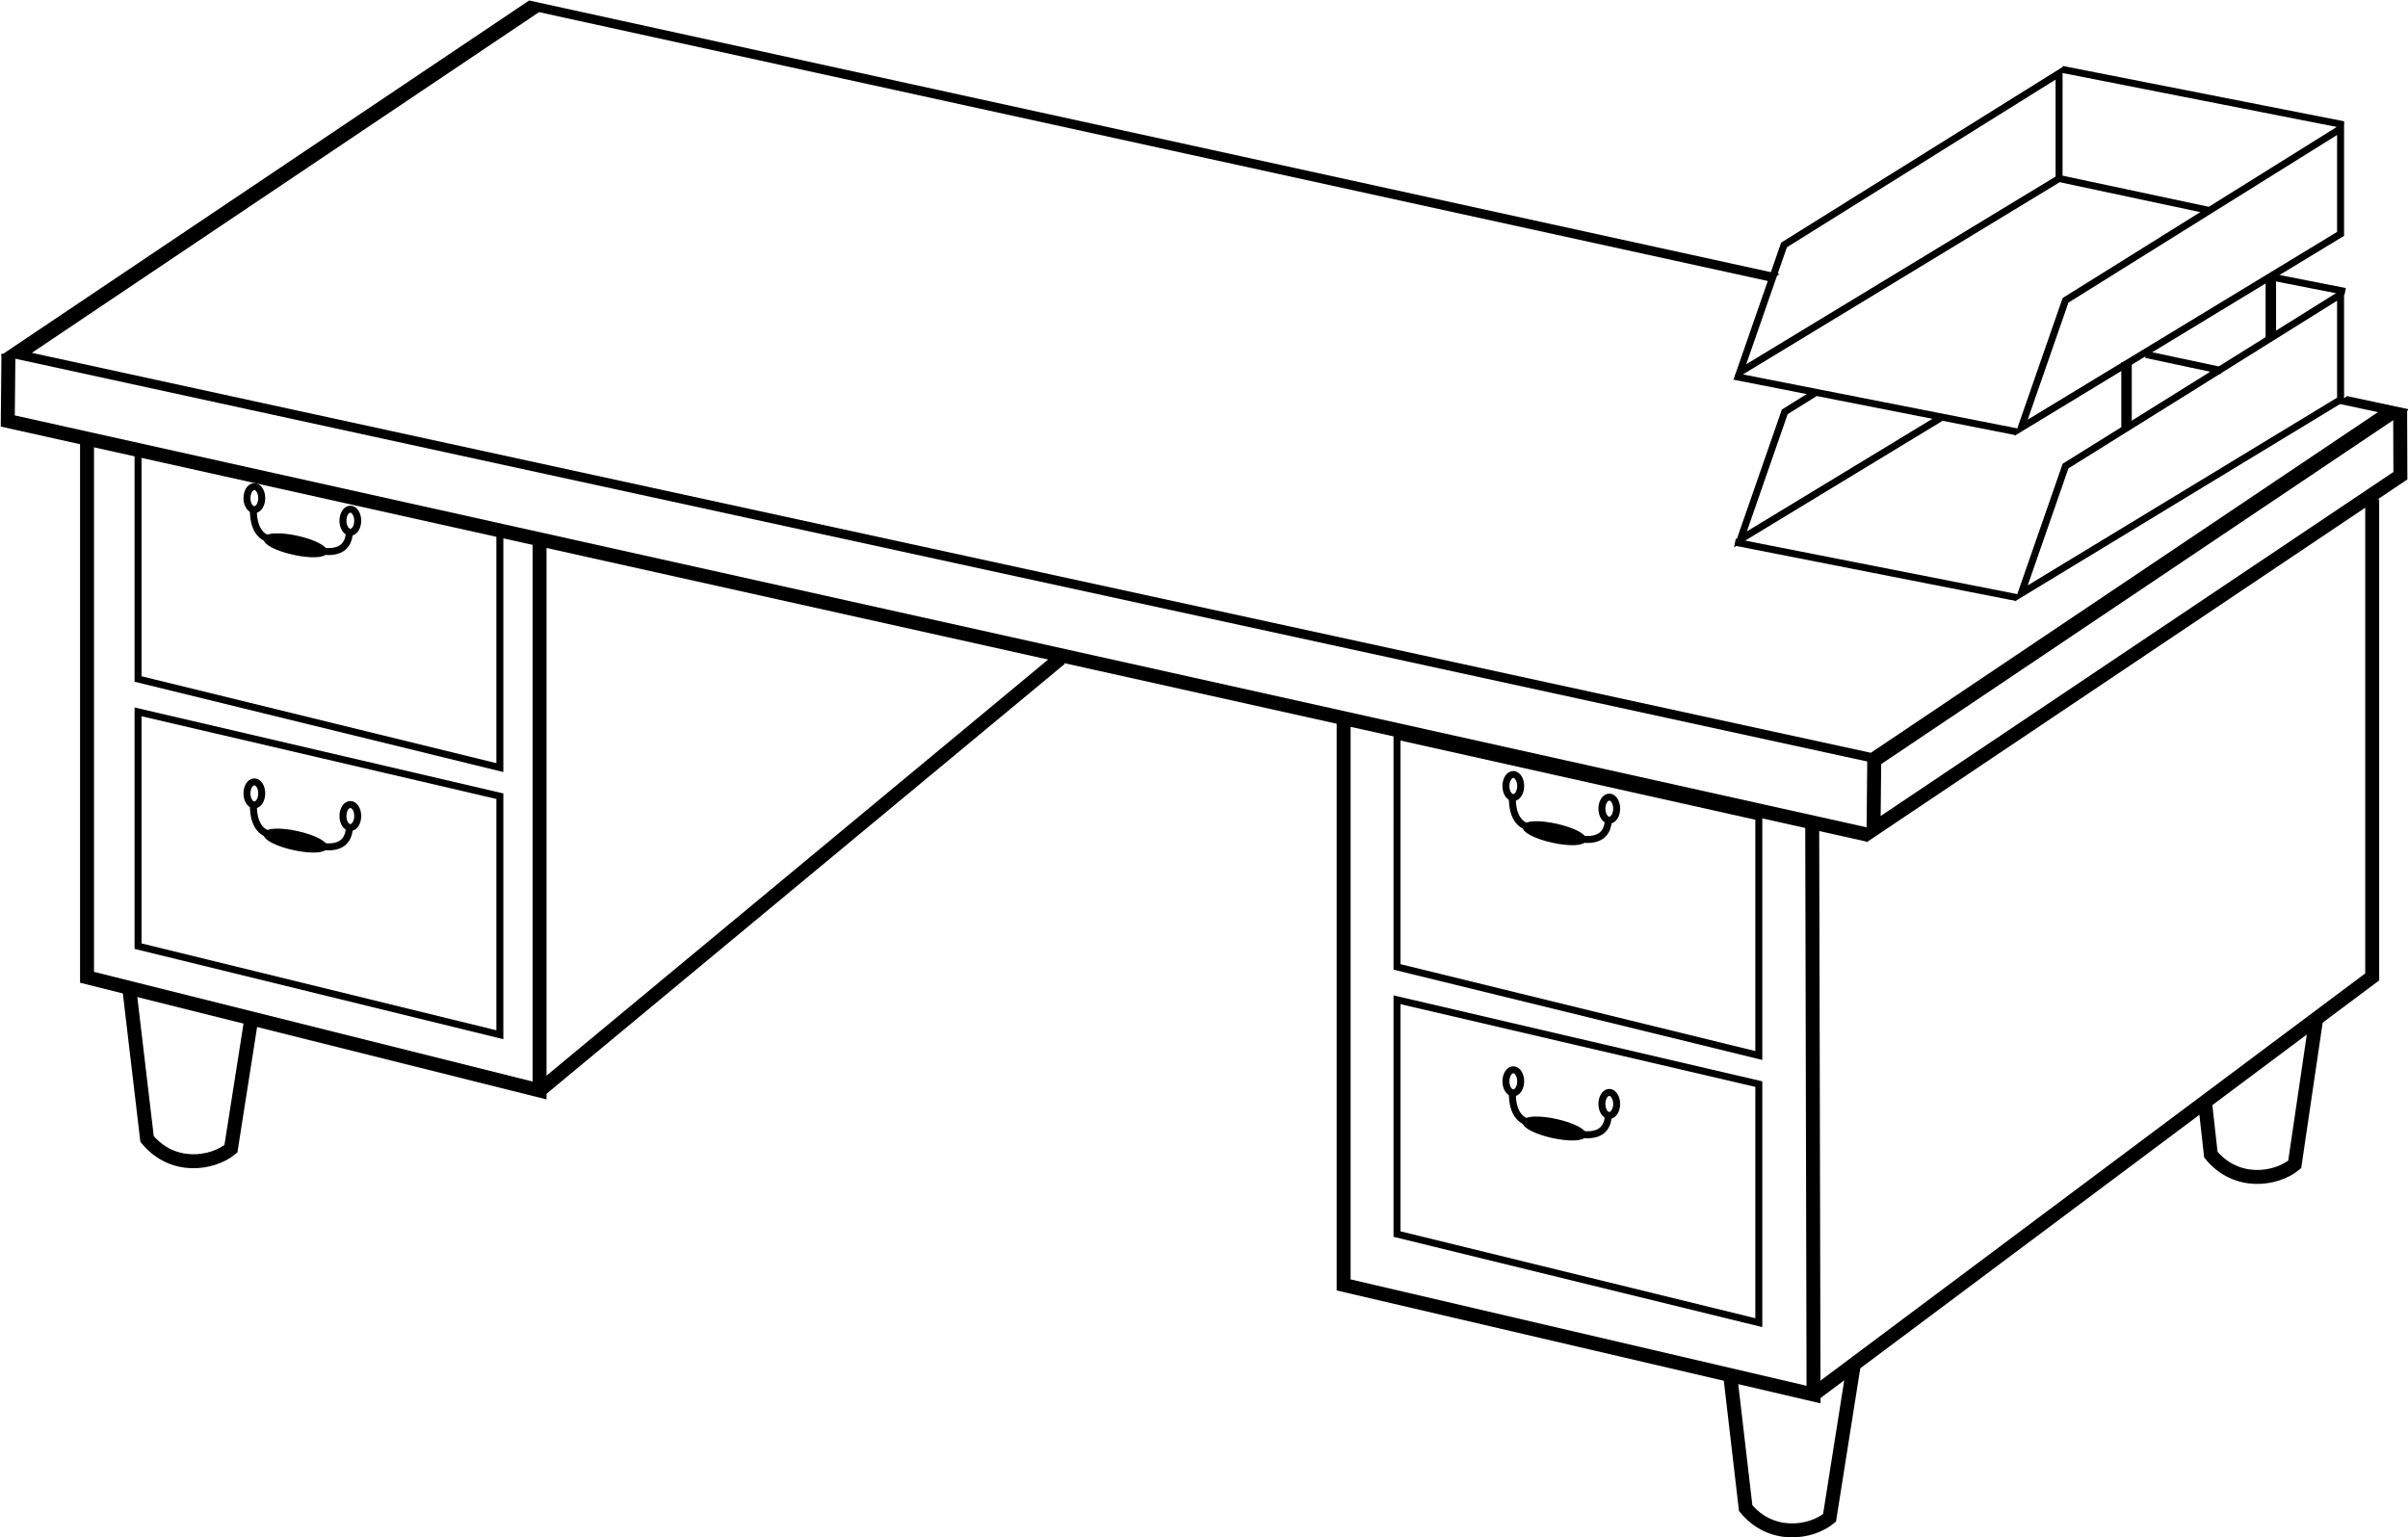 <?xml version="1.0" encoding="UTF-8" standalone="no"?>
<svg
   xmlns:dc="http://purl.org/dc/elements/1.1/"
   xmlns:cc="http://creativecommons.org/ns#"
   xmlns:rdf="http://www.w3.org/1999/02/22-rdf-syntax-ns#"
   xmlns:svg="http://www.w3.org/2000/svg"
   xmlns="http://www.w3.org/2000/svg"
   id="svg4812"
   version="1.1"
   viewBox="0 0 172.57 110.194"
   height="110.194mm"
   width="172.57mm">
  <defs
     id="defs4806" />
  <g
     transform="translate(-11.989,-177.647)"
     id="layer1">
    <g
       id="g4528"
       transform="matrix(0.993,0.216,-0.515,0.346,71.398,144.495)"
       style="stroke-width:1.484;stroke-miterlimit:4;stroke-dasharray:none">
      <path
         id="rect4526"
         d="m 152.46,83.439 3.719,-0.034 V 155.47 H 21.974 V 83.406 L 111.603,83.661"
         style="opacity:1;fill:none;fill-opacity:1;stroke:#000000;stroke-width:1.484;stroke-linecap:butt;stroke-miterlimit:4;stroke-dasharray:none;stroke-dashoffset:0;stroke-opacity:1" />
    </g>
    <path
       id="path4535"
       d="m 12.593,203.01 -0.047,4.813 133.35,29.667"
       style="fill:none;stroke:#000000;stroke-width:1;stroke-linecap:butt;stroke-linejoin:miter;stroke-miterlimit:4;stroke-dasharray:none;stroke-opacity:1" />
    <path
       id="path4546"
       d="m 50.657,215.959 v 39.85 l -32.431,-8.111 v -38.662"
       style="fill:none;stroke:#000000;stroke-width:1;stroke-linecap:butt;stroke-linejoin:miter;stroke-miterlimit:4;stroke-dasharray:none;stroke-opacity:1" />
    <path
       id="path4554"
       d="m 108.281,229.429 v 40.318 l 33.676,7.858 -0.095,-40.804"
       style="fill:none;stroke:#000000;stroke-width:1;stroke-linecap:butt;stroke-linejoin:miter;stroke-miterlimit:4;stroke-dasharray:none;stroke-opacity:1" />
    <path
       id="path4556"
       d="m 146.308,231.982 -0.05,5.099 37.755,-25.336 -0.017,-4.735"
       style="fill:none;stroke:#000000;stroke-width:1;stroke-linecap:butt;stroke-linejoin:miter;stroke-miterlimit:4;stroke-dasharray:none;stroke-opacity:1" />
    <path
       id="path4560"
       d="m 141.957,277.604 40.037,-29.934 v -34.237"
       style="fill:none;stroke:#000000;stroke-width:1;stroke-linecap:butt;stroke-linejoin:miter;stroke-miterlimit:4;stroke-dasharray:none;stroke-opacity:1" />
    <path
       id="path4562"
       d="M 50.657,255.809 87.981,224.845"
       style="fill:none;stroke:#000000;stroke-width:1;stroke-linecap:butt;stroke-linejoin:miter;stroke-miterlimit:4;stroke-dasharray:none;stroke-opacity:1" />
    <g
       id="g4635"
       transform="translate(115.016,119.518)">
      <path
         style="fill:none;stroke:#000000;stroke-width:0.5;stroke-linecap:butt;stroke-linejoin:miter;stroke-miterlimit:4;stroke-dasharray:none;stroke-opacity:1"
         d="m -93.133,125.947 25.929,6.35 v -17.099 l -25.929,-6.045 z"
         id="path4564" />
      <path
         id="path4568"
         d="m -93.133,106.798 25.929,6.35 V 96.049 l -25.929,-5.788 z"
         style="fill:none;stroke:#000000;stroke-width:0.5;stroke-linecap:butt;stroke-linejoin:miter;stroke-miterlimit:4;stroke-dasharray:none;stroke-opacity:1" />
      <g
         id="g4611"
         transform="translate(2.91,-0.265)">
        <ellipse
           ry="0.827"
           rx="0.529"
           cy="115.264"
           cx="-87.709"
           id="path4576"
           style="opacity:1;fill:none;fill-opacity:1;stroke:#000000;stroke-width:0.5;stroke-linecap:round;stroke-miterlimit:4;stroke-dasharray:none;stroke-dashoffset:0;stroke-opacity:1" />
        <ellipse
           style="opacity:1;fill:none;fill-opacity:1;stroke:#000000;stroke-width:0.5;stroke-linecap:round;stroke-miterlimit:4;stroke-dasharray:none;stroke-dashoffset:0;stroke-opacity:1"
           id="ellipse4578"
           cx="-80.83"
           cy="116.885"
           rx="0.529"
           ry="0.827" />
        <path
           id="path4584"
           d="m -80.896,117.58 c 0,2.199 -2.48,1.356 -2.48,1.356 l -3.175,-0.728 c 0,0 -1.308,-0.075 -1.224,-2.265"
           style="fill:none;stroke:#000000;stroke-width:0.5;stroke-linecap:butt;stroke-linejoin:miter;stroke-miterlimit:4;stroke-dasharray:none;stroke-opacity:1" />
        <path
           id="path4586"
           d="m -82.624,119.117 c -0.067,0.305 -1.08,0.341 -2.263,0.081 -1.183,-0.26 -2.087,-0.719 -2.02,-1.023 0.067,-0.305 1.08,-0.341 2.263,-0.081 1.183,0.26 2.087,0.719 2.02,1.023 z"
           style="fill:#000000;fill-opacity:1;stroke:#000000;stroke-width:0.265px;stroke-linecap:butt;stroke-linejoin:miter;stroke-opacity:1" />
      </g>
      <g
         transform="translate(2.91,-21.431)"
         id="g4621">
        <ellipse
           style="opacity:1;fill:none;fill-opacity:1;stroke:#000000;stroke-width:0.5;stroke-linecap:round;stroke-miterlimit:4;stroke-dasharray:none;stroke-dashoffset:0;stroke-opacity:1"
           id="ellipse4613"
           cx="-87.709"
           cy="115.264"
           rx="0.529"
           ry="0.827" />
        <ellipse
           ry="0.827"
           rx="0.529"
           cy="116.885"
           cx="-80.83"
           id="ellipse4615"
           style="opacity:1;fill:none;fill-opacity:1;stroke:#000000;stroke-width:0.5;stroke-linecap:round;stroke-miterlimit:4;stroke-dasharray:none;stroke-dashoffset:0;stroke-opacity:1" />
        <path
           style="fill:none;stroke:#000000;stroke-width:0.5;stroke-linecap:butt;stroke-linejoin:miter;stroke-miterlimit:4;stroke-dasharray:none;stroke-opacity:1"
           d="m -80.896,117.58 c 0,2.199 -2.48,1.356 -2.48,1.356 l -3.175,-0.728 c 0,0 -1.308,-0.075 -1.224,-2.265"
           id="path4617" />
        <path
           style="fill:#000000;fill-opacity:1;stroke:#000000;stroke-width:0.265px;stroke-linecap:butt;stroke-linejoin:miter;stroke-opacity:1"
           d="m -82.624,119.117 c -0.067,0.305 -1.08,0.341 -2.263,0.081 -1.183,-0.26 -2.087,-0.719 -2.02,-1.023 0.067,-0.305 1.08,-0.341 2.263,-0.081 1.183,0.26 2.087,0.719 2.02,1.023 z"
           id="path4619" />
      </g>
    </g>
    <g
       transform="translate(205.239,140.155)"
       id="g4661">
      <path
         id="path4637"
         d="m -93.133,125.947 25.929,6.35 v -17.099 l -25.929,-6.045 z"
         style="fill:none;stroke:#000000;stroke-width:0.5;stroke-linecap:butt;stroke-linejoin:miter;stroke-miterlimit:4;stroke-dasharray:none;stroke-opacity:1" />
      <path
         style="fill:none;stroke:#000000;stroke-width:0.5;stroke-linecap:butt;stroke-linejoin:miter;stroke-miterlimit:4;stroke-dasharray:none;stroke-opacity:1"
         d="m -93.133,106.798 25.929,6.35 V 96.049 l -25.929,-5.788 z"
         id="path4639" />
      <g
         transform="translate(2.91,-0.265)"
         id="g4649">
        <ellipse
           style="opacity:1;fill:none;fill-opacity:1;stroke:#000000;stroke-width:0.5;stroke-linecap:round;stroke-miterlimit:4;stroke-dasharray:none;stroke-dashoffset:0;stroke-opacity:1"
           id="ellipse4641"
           cx="-87.709"
           cy="115.264"
           rx="0.529"
           ry="0.827" />
        <ellipse
           ry="0.827"
           rx="0.529"
           cy="116.885"
           cx="-80.83"
           id="ellipse4643"
           style="opacity:1;fill:none;fill-opacity:1;stroke:#000000;stroke-width:0.5;stroke-linecap:round;stroke-miterlimit:4;stroke-dasharray:none;stroke-dashoffset:0;stroke-opacity:1" />
        <path
           style="fill:none;stroke:#000000;stroke-width:0.5;stroke-linecap:butt;stroke-linejoin:miter;stroke-miterlimit:4;stroke-dasharray:none;stroke-opacity:1"
           d="m -80.896,117.58 c 0,2.199 -2.48,1.356 -2.48,1.356 l -3.175,-0.728 c 0,0 -1.308,-0.075 -1.224,-2.265"
           id="path4645" />
        <path
           style="fill:#000000;fill-opacity:1;stroke:#000000;stroke-width:0.265px;stroke-linecap:butt;stroke-linejoin:miter;stroke-opacity:1"
           d="m -82.624,119.117 c -0.067,0.305 -1.08,0.341 -2.263,0.081 -1.183,-0.26 -2.087,-0.719 -2.02,-1.023 0.067,-0.305 1.08,-0.341 2.263,-0.081 1.183,0.26 2.087,0.719 2.02,1.023 z"
           id="path4647" />
      </g>
      <g
         id="g4659"
         transform="translate(2.91,-21.431)">
        <ellipse
           ry="0.827"
           rx="0.529"
           cy="115.264"
           cx="-87.709"
           id="ellipse4651"
           style="opacity:1;fill:none;fill-opacity:1;stroke:#000000;stroke-width:0.5;stroke-linecap:round;stroke-miterlimit:4;stroke-dasharray:none;stroke-dashoffset:0;stroke-opacity:1" />
        <ellipse
           style="opacity:1;fill:none;fill-opacity:1;stroke:#000000;stroke-width:0.5;stroke-linecap:round;stroke-miterlimit:4;stroke-dasharray:none;stroke-dashoffset:0;stroke-opacity:1"
           id="ellipse4653"
           cx="-80.83"
           cy="116.885"
           rx="0.529"
           ry="0.827" />
        <path
           id="path4655"
           d="m -80.896,117.58 c 0,2.199 -2.48,1.356 -2.48,1.356 l -3.175,-0.728 c 0,0 -1.308,-0.075 -1.224,-2.265"
           style="fill:none;stroke:#000000;stroke-width:0.5;stroke-linecap:butt;stroke-linejoin:miter;stroke-miterlimit:4;stroke-dasharray:none;stroke-opacity:1" />
        <path
           id="path4657"
           d="m -82.624,119.117 c -0.067,0.305 -1.08,0.341 -2.263,0.081 -1.183,-0.26 -2.087,-0.719 -2.02,-1.023 0.067,-0.305 1.08,-0.341 2.263,-0.081 1.183,0.26 2.087,0.719 2.02,1.023 z"
           style="fill:#000000;fill-opacity:1;stroke:#000000;stroke-width:0.265px;stroke-linecap:butt;stroke-linejoin:miter;stroke-opacity:1" />
      </g>
    </g>
    <path
       id="path4663"
       d="m 135.97,276.108 1.123,9.635 c 1.824,2.222 4.677,1.801 6.01,0.702 l 1.754,-11.085"
       style="fill:none;stroke:#000000;stroke-width:1;stroke-linecap:butt;stroke-linejoin:miter;stroke-miterlimit:4;stroke-dasharray:none;stroke-opacity:1" />
    <path
       style="fill:none;stroke:#000000;stroke-width:1;stroke-linecap:butt;stroke-linejoin:miter;stroke-miterlimit:4;stroke-dasharray:none;stroke-opacity:1"
       d="m 21.265,248.597 1.263,10.687 c 1.824,2.222 4.677,1.801 6.01,0.702 l 1.473,-9.378"
       id="path4665" />
    <path
       style="fill:none;stroke:#000000;stroke-width:1;stroke-linecap:butt;stroke-linejoin:miter;stroke-miterlimit:4;stroke-dasharray:none;stroke-opacity:1"
       d="m 170.035,256.859 0.395,3.55 c 1.824,2.222 4.677,1.801 6.01,0.702 l 1.556,-10.556"
       id="path4667" />
    <g
       transform="translate(106.709,153.064)"
       id="g4738">
      <path
         style="fill:none;stroke:#000000;stroke-width:0.5;stroke-linecap:butt;stroke-linejoin:miter;stroke-miterlimit:4;stroke-dasharray:none;stroke-opacity:1"
         d="m 50.132,67.117 3.175,-9.128 c 6.57,-4.101 12.415,-7.735 19.711,-12.303 v 7.541 z"
         id="path4669" />
      <path
         style="fill:none;stroke:#000000;stroke-width:0.5;stroke-linecap:butt;stroke-linejoin:miter;stroke-miterlimit:4;stroke-dasharray:none;stroke-opacity:1"
         d="M 49.802,67.414 29.627,63.446"
         id="path4671" />
      <path
         style="fill:none;stroke:#000000;stroke-width:1.89;stroke-linecap:butt;stroke-linejoin:miter;stroke-miterlimit:4;stroke-dasharray:none;stroke-opacity:1"
         d="m 167.393,205.794 -54.166,32.875 v 0 l 12,-34.5 8.127,-5.072"
         id="path4704"
         transform="scale(0.265)" />
      <path
         style="fill:none;stroke:#000000;stroke-width:1.89;stroke-linecap:butt;stroke-linejoin:miter;stroke-miterlimit:4;stroke-dasharray:none;stroke-opacity:1"
         d="m 257.088,167.731 19.701,3.876"
         id="path4711"
         transform="scale(0.265)" />
      <path
         id="path4683"
         d="m 50.132,55.237 3.175,-9.128 19.711,-12.303 v 7.541 z"
         style="fill:none;stroke:#000000;stroke-width:0.5;stroke-linecap:butt;stroke-linejoin:miter;stroke-miterlimit:4;stroke-dasharray:none;stroke-opacity:1" />
      <path
         id="path4685"
         d="M 49.802,55.534 29.627,51.565"
         style="fill:none;stroke:#000000;stroke-width:0.5;stroke-linecap:butt;stroke-linejoin:miter;stroke-miterlimit:4;stroke-dasharray:none;stroke-opacity:1" />
      <path
         style="fill:none;stroke:#000000;stroke-width:0.5;stroke-linecap:butt;stroke-linejoin:miter;stroke-miterlimit:4;stroke-dasharray:none;stroke-opacity:1"
         d="m 29.958,51.268 3.175,-9.128 19.711,-12.303 v 7.541 z"
         id="path4687" />
      <path
         id="path4689"
         d="m 53.059,29.555 20.174,3.969"
         style="fill:none;stroke:#000000;stroke-width:0.5;stroke-linecap:butt;stroke-linejoin:miter;stroke-miterlimit:4;stroke-dasharray:none;stroke-opacity:1" />
      <path
         style="fill:none;stroke:#000000;stroke-width:0.5;stroke-linecap:butt;stroke-linejoin:miter;stroke-miterlimit:4;stroke-dasharray:none;stroke-opacity:1"
         d="m 52.844,37.377 10.719,2.282"
         id="path4713" />
      <path
         style="fill:none;stroke:#000000;stroke-width:1.89;stroke-linecap:butt;stroke-linejoin:miter;stroke-miterlimit:4;stroke-dasharray:none;stroke-opacity:1"
         d="m 222.884,188.644 20.504,4.366"
         id="path4715"
         transform="scale(0.265)" />
      <path
         style="fill:none;stroke:#000000;stroke-width:0.75;stroke-linecap:butt;stroke-linejoin:miter;stroke-miterlimit:4;stroke-dasharray:none;stroke-opacity:1"
         d="m 57.679,50.57 v 4.667"
         id="path4722" />
      <path
         id="path4724"
         d="m 68.021,44.379 v 4.398"
         style="fill:none;stroke:#000000;stroke-width:0.75;stroke-linecap:butt;stroke-linejoin:miter;stroke-miterlimit:4;stroke-dasharray:none;stroke-opacity:1" />
    </g>
  </g>
</svg>
